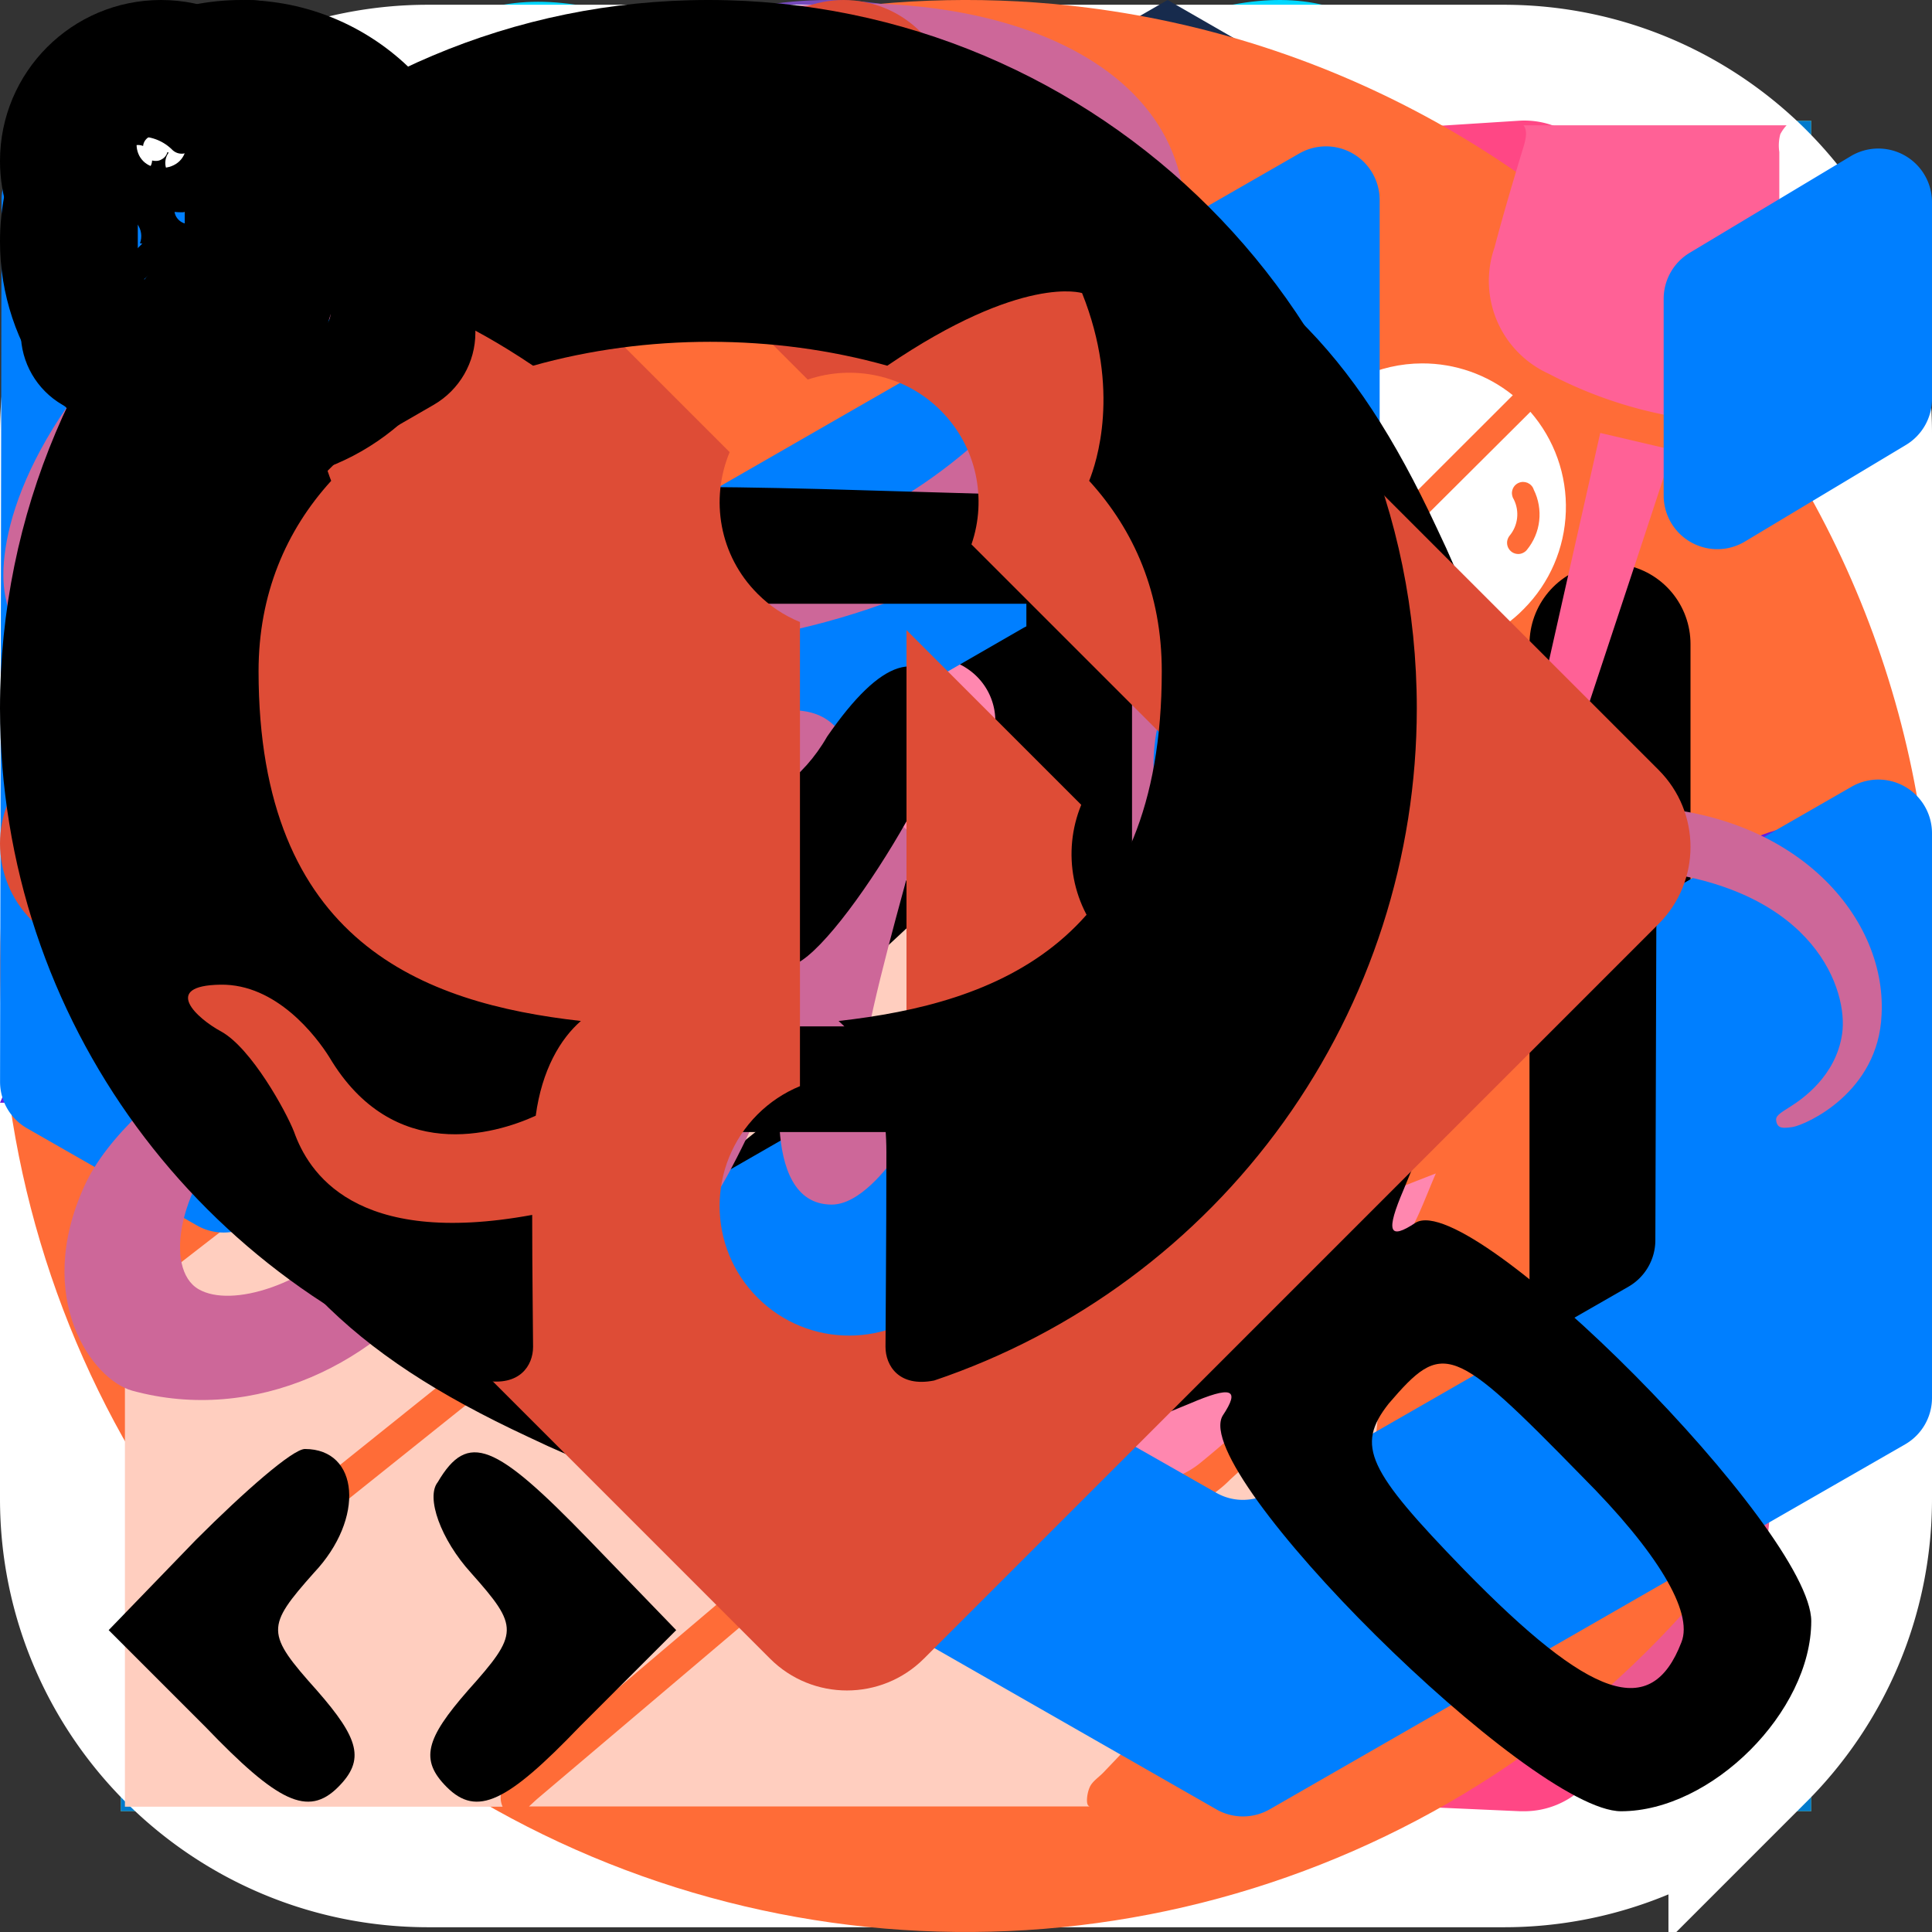 <svg width="120" height="120" viewBox="0 0 120 120" fill="none" xmlns="http://www.w3.org/2000/svg">



    <rect x="0" y="0" width="120" height="120" fill="#333333" stroke="none"/>



    <!-- stack -->

    <g id="html">
        <path d="M22.132 102.004L13.706 7.5H106.294L97.856 101.989L59.944 112.5L22.132 102.004Z" fill="#E44F26"/>
        <path d="M60 104.468L90.638 95.974L97.845 15.229H60V104.468Z" fill="#F1662A"/>
        <path d="M60 50.276H44.663L43.605 38.407H60V26.816H30.938L31.215 29.929L34.061 61.867H60V50.276ZM60 80.377L59.947 80.392L47.04 76.909L46.215 67.665H34.579L36.203 85.86L59.947 92.453L60 92.438V80.377Z" fill="#EBEBEB"/>
        <path d="M59.959 50.276V61.867H74.231L72.889 76.901L59.959 80.389V92.449L83.723 85.86L83.895 83.903L86.618 53.389L86.903 50.276H59.959ZM59.959 26.816V38.407H87.957L88.189 35.805L88.718 29.929L88.995 26.816H59.959Z" fill="white"/>
    </g>
    <g id="css">
        <path d="M22.133 101.154L13.71 7.438H106.29L97.856 101.139L59.944 111.562L22.133 101.154Z" fill="#1572B6"/>
        <path d="M60 103.597L90.638 95.174L97.845 15.102H60V103.597Z" fill="#33A9DC"/>
        <path d="M60 49.054H75.338L76.395 37.284H60V25.79H89.062L88.785 28.872L85.939 60.549H60V49.054Z" fill="white"/>
        <path d="M60.071 78.904L60.019 78.919L47.111 75.461L46.286 66.294H34.65L36.274 84.341L60.015 90.879L60.071 90.864V78.904Z" fill="#EBEBEB"/>
        <path d="M74.351 60.062L72.956 75.453L60.03 78.912V90.871L83.79 84.341L83.966 82.4L85.98 60.062H74.351Z" fill="white"/>
        <path d="M60.041 25.79V37.284H32.044L31.811 34.7L31.282 28.872L31.005 25.79H60.041ZM60 49.054V60.549H47.254L47.021 57.964L46.496 52.137L46.219 49.054H60Z" fill="#EBEBEB"/>
    </g>
    <g id="js">
        <path d="M7.5 7.5H112.5V112.5H7.5V7.5Z" fill="#F5DE19"/>
        <path d="M78.034 89.531C78.928 91.349 80.318 92.876 82.043 93.938C83.768 94.999 85.758 95.552 87.784 95.531C91.871 95.531 94.485 93.487 94.485 90.656C94.485 87.281 91.8 86.074 87.3 84.105L84.832 83.047C77.707 80.014 72.983 76.215 72.983 68.183C72.983 60.784 78.608 55.148 87.431 55.148C90.288 54.941 93.142 55.581 95.637 56.986C98.132 58.391 100.159 60.499 101.464 63.049L93.75 67.98C93.248 66.716 92.373 65.635 91.242 64.879C90.111 64.124 88.776 63.73 87.416 63.75C86.823 63.691 86.224 63.755 85.657 63.94C85.09 64.125 84.567 64.427 84.123 64.824C83.679 65.222 83.323 65.709 83.077 66.252C82.831 66.795 82.701 67.384 82.695 67.98C82.695 70.939 84.529 72.139 88.763 73.98L91.23 75.037C99.615 78.634 104.355 82.297 104.355 90.536C104.355 99.42 97.376 104.287 88.005 104.287C84.354 104.52 80.713 103.691 77.522 101.901C74.332 100.11 71.727 97.434 70.024 94.196L78.034 89.531ZM43.178 90.386C44.726 93.135 46.136 95.46 49.526 95.46C52.766 95.46 54.814 94.192 54.814 89.261V55.71H64.68V89.392C64.68 99.608 58.68 104.257 49.946 104.257C46.859 104.426 43.793 103.657 41.151 102.051C38.51 100.444 36.416 98.076 35.145 95.257L43.178 90.386Z" fill="black"/>
    </g>
    <g id="ts">
        <svg xmlns="http://www.w3.org/2000/svg" viewBox="0 0 32 32"><title>file_type_typescript_official</title><polygon points="2 16 2 30 16 30 30 30 30 16 30 2 16 2 2 2 2 16" style="fill:#007acc"/><path d="M24.564,14.884a3.485,3.485,0,0,1,1.751,1.009,4.611,4.611,0,0,1,.671.9c.009.036-1.209.853-1.947,1.311-.027.018-.133-.1-.253-.276a1.587,1.587,0,0,0-1.316-.791c-.849-.058-1.4.387-1.391,1.129a1.027,1.027,0,0,0,.12.524c.187.387.533.618,1.622,1.089,2,.862,2.862,1.431,3.4,2.24a4.063,4.063,0,0,1,.324,3.413,3.753,3.753,0,0,1-3.1,2.218,8.584,8.584,0,0,1-2.133-.022,5.145,5.145,0,0,1-2.849-1.484,4.947,4.947,0,0,1-.729-1.08,2.092,2.092,0,0,1,.258-.164c.124-.071.6-.342,1.04-.6l.8-.467L21,24.08A3.759,3.759,0,0,0,22.067,25.1a2.6,2.6,0,0,0,2.724-.138,1.217,1.217,0,0,0,.156-1.551c-.218-.311-.662-.573-1.924-1.12a6.93,6.93,0,0,1-2.636-1.622,3.692,3.692,0,0,1-.769-1.4,5.606,5.606,0,0,1-.049-1.787,3.413,3.413,0,0,1,2.871-2.658A7.092,7.092,0,0,1,24.564,14.884Zm-6.573,1.169L18,17.2H14.356V27.556H11.778V17.2H8.133V16.076a11.018,11.018,0,0,1,.031-1.156c.013-.018,2.231-.027,4.92-.022l4.893.013Z" style="fill:#fff"/></svg>
    </g>
    <g id="react">
        <g clip-path="url(#clip0_2_5687)">
            <path d="M92.906 32.703C91.703 32.289 90.49 31.905 89.269 31.552C89.474 30.711 89.663 29.879 89.83 29.062C92.584 15.648 90.784 4.842 84.636 1.284C78.742 -2.127 69.102 1.429 59.366 9.933C58.406 10.773 57.468 11.637 56.552 12.524C55.939 11.934 55.315 11.356 54.68 10.789C44.477 1.696 34.249 -2.136 28.108 1.432C22.219 4.854 20.475 15.013 22.954 27.725C23.2 28.984 23.479 30.237 23.789 31.482C22.341 31.895 20.944 32.334 19.607 32.802C7.644 36.988 0.005 43.548 0.005 50.353C0.005 57.381 8.206 64.43 20.666 68.704C21.676 69.049 22.695 69.369 23.721 69.663C23.387 71.004 23.092 72.354 22.834 73.711C20.471 86.204 22.316 96.122 28.189 99.522C34.255 103.033 44.437 99.425 54.35 90.727C55.154 90.02 55.941 89.293 56.708 88.546C57.7 89.507 58.719 90.439 59.763 91.343C69.366 99.636 78.85 102.985 84.718 99.576C90.778 96.055 92.748 85.4 90.191 72.436C89.989 71.42 89.763 70.409 89.513 69.405C90.228 69.192 90.93 68.973 91.614 68.746C104.567 64.438 112.995 57.475 112.995 50.353C112.995 43.523 105.109 36.919 92.906 32.703ZM90.096 64.147C89.478 64.353 88.844 64.55 88.198 64.743C86.768 60.2 84.838 55.368 82.477 50.376C84.73 45.504 86.586 40.734 87.976 36.22C89.132 36.556 90.253 36.91 91.335 37.283C101.791 40.896 108.168 46.237 108.168 50.353C108.168 54.737 101.28 60.428 90.096 64.147ZM85.456 73.376C86.586 79.109 86.748 84.292 85.999 88.344C85.326 91.984 83.973 94.412 82.299 95.384C78.738 97.453 71.123 94.764 62.911 87.671C61.94 86.831 60.993 85.963 60.07 85.07C63.254 81.576 66.436 77.513 69.541 73.001C75.004 72.514 80.164 71.719 84.844 70.633C85.069 71.543 85.273 72.457 85.456 73.376ZM38.526 95.026C35.047 96.259 32.276 96.295 30.601 95.325C27.037 93.262 25.555 85.298 27.576 74.615C27.816 73.353 28.091 72.097 28.401 70.85C33.029 71.878 38.152 72.617 43.627 73.062C46.754 77.478 50.028 81.536 53.327 85.089C52.626 85.77 51.908 86.434 51.174 87.079C46.79 90.925 42.397 93.654 38.526 95.026ZM22.228 64.12C16.718 62.23 12.168 59.774 9.049 57.093C6.246 54.685 4.832 52.293 4.832 50.353C4.832 46.223 10.966 40.956 21.196 37.377C22.438 36.943 23.737 36.533 25.085 36.148C26.5 40.764 28.354 45.59 30.592 50.471C28.325 55.423 26.444 60.327 25.016 64.997C24.08 64.728 23.15 64.436 22.228 64.12ZM27.691 26.795C25.567 15.903 26.978 7.687 30.527 5.625C34.307 3.429 42.665 6.56 51.475 14.412C52.05 14.925 52.615 15.448 53.171 15.982C49.888 19.52 46.644 23.548 43.545 27.937C38.231 28.431 33.144 29.225 28.468 30.289C28.18 29.131 27.921 27.966 27.691 26.795V26.795ZM76.43 38.874C75.325 36.959 74.18 35.068 72.994 33.202C76.599 33.66 80.053 34.267 83.297 35.01C82.323 38.142 81.109 41.417 79.681 44.775C78.636 42.787 77.553 40.819 76.43 38.874ZM56.554 19.444C58.781 21.865 61.01 24.568 63.203 27.5C58.755 27.289 54.298 27.289 49.849 27.498C52.044 24.592 54.293 21.893 56.554 19.444ZM36.551 38.907C35.442 40.837 34.379 42.792 33.361 44.771C31.956 41.425 30.753 38.136 29.771 34.958C32.995 34.235 36.433 33.643 40.015 33.194C38.816 35.07 37.661 36.975 36.551 38.907V38.907ZM40.118 67.857C36.417 67.442 32.927 66.881 29.704 66.177C30.702 62.943 31.931 59.583 33.367 56.165C34.389 58.146 35.457 60.103 36.57 62.033C37.715 64.018 38.9 65.961 40.118 67.857ZM56.688 81.603C54.4 79.126 52.118 76.385 49.889 73.437C52.053 73.522 54.258 73.566 56.5 73.566C58.803 73.566 61.08 73.514 63.32 73.414C61.12 76.415 58.899 79.159 56.688 81.603ZM79.726 55.991C81.237 59.446 82.509 62.788 83.52 65.967C80.244 66.717 76.707 67.321 72.98 67.77C74.174 65.87 75.331 63.946 76.449 62C77.586 60.021 78.678 58.018 79.726 55.991ZM72.268 59.579C70.556 62.563 68.749 65.491 66.847 68.357C63.404 68.602 59.952 68.723 56.5 68.722C52.984 68.722 49.563 68.612 46.27 68.397C44.319 65.538 42.477 62.605 40.747 59.606H40.748C39.026 56.623 37.418 53.575 35.926 50.468C37.414 47.362 39.017 44.312 40.733 41.327L40.733 41.327C42.448 38.341 44.275 35.421 46.211 32.573C49.571 32.318 53.017 32.185 56.499 32.185H56.5C59.998 32.185 63.448 32.319 66.808 32.577C68.724 35.419 70.54 38.33 72.252 41.301C73.974 44.28 75.598 47.315 77.123 50.4C75.614 53.517 73.994 56.578 72.268 59.579ZM82.225 5.481C86.009 7.671 87.48 16.502 85.103 28.084C84.951 28.823 84.781 29.576 84.595 30.339C79.907 29.253 74.817 28.445 69.487 27.943C66.383 23.506 63.166 19.472 59.936 15.979C60.782 15.16 61.649 14.363 62.535 13.587C70.877 6.301 78.673 3.425 82.225 5.481ZM56.5 40.226C62.072 40.226 66.59 44.76 66.59 50.353C66.59 55.946 62.072 60.48 56.5 60.48C50.928 60.48 46.41 55.946 46.41 50.353C46.41 44.76 50.928 40.226 56.5 40.226Z" fill="#00D8FF"/>
        </g>
        <defs>
            <clipPath id="clip0_2_5687">
                <rect width="113" height="101" fill="white"/>
            </clipPath>
        </defs>
    </g>
    <g id="redux">
        <path d="M72.697 69.563C76.569 69.162 79.506 65.824 79.373 61.818C79.239 57.813 75.901 54.609 71.896 54.609H71.629C67.49 54.742 64.286 58.214 64.419 62.352C64.553 64.355 65.354 66.091 66.555 67.293C62.016 76.239 55.073 82.781 44.659 88.255C37.583 91.993 30.24 93.329 22.897 92.394C16.889 91.593 12.216 88.923 9.278 84.516C5.006 77.974 4.606 70.897 8.211 63.821C10.748 58.748 14.752 55.009 17.289 53.14C16.755 51.404 15.954 48.467 15.554 46.331C-3.806 60.35 -1.803 79.309 4.072 88.255C8.477 94.931 17.423 99.07 27.303 99.07C29.973 99.07 32.643 98.803 35.313 98.136C52.403 94.797 65.354 84.65 72.697 69.563ZM96.195 53.007C86.048 41.123 71.095 34.581 54.005 34.581H51.869C50.668 32.178 48.131 30.575 45.327 30.575H45.06C40.921 30.709 37.717 34.18 37.85 38.32C37.984 42.325 41.322 45.529 45.327 45.529H45.594C48.531 45.396 51.068 43.527 52.136 40.99H54.539C64.686 40.99 74.299 43.927 82.978 49.668C89.653 54.075 94.46 59.816 97.13 66.759C99.4 72.366 99.266 77.841 96.863 82.514C93.125 89.59 86.85 93.462 78.572 93.462C73.231 93.462 68.158 91.86 65.487 90.658C64.019 91.993 61.348 94.129 59.479 95.465C65.221 98.135 71.095 99.604 76.703 99.604C89.52 99.604 98.999 92.528 102.604 85.451C106.476 77.707 106.209 64.355 96.195 53.007ZM28.371 71.832C28.505 75.838 31.842 79.042 35.847 79.042H36.115C40.254 78.909 43.458 75.437 43.324 71.298C43.191 67.292 39.853 64.088 35.847 64.088H35.581C35.313 64.088 34.913 64.088 34.646 64.221C29.172 55.142 26.902 45.262 27.704 34.581C28.237 26.57 30.908 19.627 35.581 13.885C39.453 8.945 46.929 6.542 52.003 6.409C66.155 6.141 72.163 23.766 72.564 30.842C74.299 31.243 77.237 32.178 79.239 32.845C77.637 11.216 64.286 0 51.469 0C39.452 0 28.371 8.679 23.965 21.496C17.823 38.587 21.829 55.009 29.305 67.96C28.638 68.895 28.237 70.364 28.371 71.832V71.832Z" fill="#764ABC"/>
    </g>
    <g id="reduxSaga">
        <svg height="120" preserveAspectRatio="xMidYMid" viewBox="0 0 295 220" width="120" xmlns="http://www.w3.org/2000/svg"><path d="m130.005 96.227c0 5.271-3.921 9.623-9.005 10.307-6.026 14.049-18.302 27.755-35.119 37.465-14.115 8.149-29.073 12.126-42.49 12.126-17.064 0-31.636-6.429-38.826-18.882-11.677-20.225-.299-48.444 26.668-67.513.001 4.356.342 8.35 1.105 11.894-2.176 1.835-4.154 3.406-6.083 5.429-4.966 5.206-8.936 10.599-11.652 16.359-5.066 10.742-5.409 20.896-.965 28.593 5.006 8.671 15.851 13.645 29.754 13.645 12.046 0 25.276-3.808 37.252-10.722 6.974-4.026 13.174-8.861 18.43-14.372 4.966-5.206 8.861-10.766 11.577-16.525.237-.502.46-1.002.675-1.5-1.334-1.749-2.128-3.932-2.128-6.302 0-5.746 4.658-10.403 10.403-10.403s10.403 4.657 10.403 10.403zm-46.427-96.228c23.227 0 42.478 24.544 45.951 56.621-3.623-2.177-7.416-3.992-11.388-5.425-.473-2.479-1.06-4.914-1.76-7.298-2.026-6.903-4.893-13.057-8.523-18.289-6.769-9.758-15.392-15.132-24.28-15.132-8.888 0-17.511 5.374-24.28 15.132-3.63 5.232-6.497 11.385-8.523 18.289-2.144 7.307-3.231 15.095-3.231 23.147s1.087 15.84 3.231 23.147c2.026 6.903 4.893 13.057 8.523 18.289.376.542.758 1.07 1.145 1.584.62-.115 1.258-.178 1.911-.178 5.746 0 10.403 4.658 10.403 10.403 0 5.746-4.657 10.403-10.403 10.403-5.745 0-10.403-4.658-10.403-10.403 0-1.176.198-2.306.558-3.36-9.478-12.274-15.442-30.073-15.442-49.885 0-37.027 20.823-67.044 46.51-67.044zm40.087 145.647c12.757 0 22.94-4.188 28.399-11.578 3.174 1.677 6.702 2.698 10.426 3.215-7.231 12.315-21.86 18.838-38.825 18.838-10.491 0-21.922-2.43-33.157-7.386 4.372-2.414 8.245-4.747 11.114-6.917 7.426 2.503 14.94 3.827 22.043 3.827zm17.212-58.763c-5.256-5.511-11.457-10.346-18.43-14.372-11.976-6.915-25.205-10.723-37.249-10.723h-.002c-2.632 0-5.155.179-7.549.526-.061.009-.12.02-.18.029-1.088 4.583-5.204 7.994-10.12 7.994-5.746 0-10.403-4.658-10.403-10.403 0-5.746 4.657-10.403 10.403-10.403 2.698 0 5.155 1.027 7.004 2.711.014-.003.028-.006.042-.009 3.447-.613 7.064-.921 10.801-.922 13.418-.001 28.373 3.975 42.49 12.126 23.226 13.41 37.805 34.441 39.198 53.471-4.218-.475-7.788-1.874-11.069-3.685-.66-3.177-1.78-6.468-3.359-9.817-2.716-5.76-6.611-11.32-11.577-16.525z" fill="#999"/><path d="m247.009 71.082c4.609 6.94-4.776 12.369-8.978 5.39-2.562-4.373-6.492-8.463-11.643-12.037-5.232-3.63-11.386-6.497-18.289-8.523-7.307-2.144-15.095-3.231-23.147-3.231-8.052 0-15.84 1.087-23.147 3.231-1.257.369-2.487.769-3.694 1.194-.149 5.615-4.745 10.122-10.396 10.122-5.745 0-10.403-4.657-10.403-10.403s4.658-10.403 10.403-10.403c1.912 0 3.702.518 5.241 1.418 9.51-3.59 20.408-5.634 31.996-5.634 28.03 0 52.042 11.933 62.057 28.876zm8.746 25.145c0 5.217-3.84 9.535-8.846 10.287-10.073 16.855-34.018 28.712-61.957 28.712-21.818 0-41.202-7.23-53.444-18.424-5.922-5.953 1.206-12.87 6.73-8.038 1.582 1.475 3.344 2.89 5.279 4.232 5.232 3.63 11.385 6.497 18.289 8.523 7.307 2.144 15.095 3.231 23.147 3.231 8.052 0 15.84-1.087 23.147-3.231 6.903-2.026 13.057-4.893 18.289-8.523 4.54-3.149 8.127-6.7 10.669-10.492-1.322-1.745-2.108-3.919-2.108-6.277 0-5.746 4.658-10.403 10.404-10.403 5.745 0 10.403 4.657 10.403 10.403z" fill="#89d96d"/></svg>
    </g>
    <g id="rr">
        <svg width="120" height="120" viewBox="0 0 94 61" fill="none" xmlns="http://www.w3.org/2000/svg">
            <path d="M72.731 20.936C70.055 20.094 68.672 20.378 65.865 20.071C61.525 19.598 59.795 17.901 59.062 13.536C58.651 11.098 59.136 7.53 58.088 5.321C56.084 1.109 51.394 -0.78 46.683 0.298C42.705 1.21 39.395 5.185 39.212 9.266C39.002 13.925 41.657 17.901 46.216 19.273C48.381 19.926 50.682 20.255 52.944 20.421C57.093 20.724 57.411 23.03 58.533 24.928C59.241 26.124 59.926 27.303 59.926 30.871C59.926 34.439 59.236 35.618 58.533 36.815C57.411 38.709 56.027 39.949 51.879 40.256C49.617 40.422 47.312 40.751 45.15 41.404C40.592 42.781 37.937 46.752 38.146 51.411C38.33 55.492 41.639 59.468 45.617 60.38C50.329 61.462 55.019 59.569 57.023 55.356C58.075 53.147 58.651 50.644 59.062 48.207C59.8 43.841 61.529 42.145 65.865 41.672C68.672 41.365 71.578 41.672 74.209 40.177C76.99 38.146 79.473 35.097 79.473 30.871C79.473 26.646 76.797 22.216 72.731 20.936Z" fill="#F44250"/>
            <path d="M28.2 40.774C22.729 40.774 18.266 36.303 18.266 30.821C18.266 25.34 22.729 20.869 28.2 20.869C33.671 20.869 38.134 25.34 38.134 30.821C38.134 36.298 33.666 40.774 28.2 40.774Z" fill="#121212"/>
            <path d="M9.899 61C4.437 60.987 -0.013 56.498 2.89511e-05 51.012C0.013 45.535 4.494 41.077 9.969 41.095C15.436 41.108 19.886 45.597 19.868 51.083C19.855 56.555 15.374 61.013 9.899 61Z" fill="#121212"/>
            <path d="M83.714 61C78.234 61.03 73.736 56.59 73.705 51.122C73.675 45.632 78.107 41.126 83.565 41.095C89.044 41.064 93.542 45.505 93.573 50.973C93.604 56.458 89.172 60.969 83.714 61Z" fill="#121212"/>
        </svg>
    </g>
    <g id="rhf">
        <svg xmlns="http://www.w3.org/2000/svg" width="120" height="120" viewBox="0 0 203 202" fill-rule="evenodd">
            <path d="M157.995 8.5c10.08 0 19.206 4.087 25.812 10.692S194.5 34.924 194.5 45.003h0v111.994c0 10.08-4.086 19.206-10.692 25.812a36.39 36.39 0 0 1-25.813 10.691h0-112.99c-10.08 0-19.206-4.087-25.812-10.692S8.5 167.076 8.5 156.997h0V45.003c0-10.08 4.086-19.206 10.692-25.812A36.39 36.39 0 0 1 45.005 8.5h0z" stroke="#fff" stroke-width="17" fill="#ec5990"/><path d="M133.385 51.604h-20.868c-1.53-4.766-5.981-8.001-11.009-8.001s-9.479 3.235-11.009 8.001H69.616c-8.222 0-14.887 6.632-14.887 14.813v77.177c0 8.181 6.665 14.813 14.887 14.813h63.769c8.222 0 14.887-6.632 14.887-14.813V66.417c0-8.181-6.665-14.813-14.887-14.813h0zM91.54 54.297a1.35 1.35 0 0 0 1.353-1.064c.886-4.046 4.486-6.932 8.648-6.932s7.762 2.885 8.648 6.932a1.35 1.35 0 0 0 1.353 1.064h7.281v8.821c0 2.231-1.818 4.04-4.06 4.04H88.305c-2.242 0-4.06-1.809-4.06-4.04v-8.821h7.294zm54.025 89.297c0 6.694-5.453 12.12-12.18 12.12H69.616c-6.727 0-12.18-5.426-12.18-12.12V66.417c0-6.694 5.453-12.12 12.18-12.12h11.923v8.821c0 3.719 3.03 6.733 6.767 6.733h26.39c3.737 0 6.767-3.015 6.767-6.733v-8.821h11.923c6.727 0 12.18 5.426 12.18 12.12v77.177zm-14.833-47.981h-23.819a1.35 1.35 0 0 0-1.353 1.347 1.35 1.35 0 0 0 1.353 1.347h23.819a1.35 1.35 0 0 0 1.353-1.347 1.35 1.35 0 0 0-1.353-1.347h0zm-35.186 0H71.727a1.35 1.35 0 0 0-1.353 1.347 1.35 1.35 0 0 0 1.353 1.347h23.819a1.35 1.35 0 0 0 1.353-1.347 1.35 1.35 0 0 0-1.353-1.347h0zm35.254 32.589h-23.886a1.35 1.35 0 0 0-1.353 1.347 1.35 1.35 0 0 0 1.353 1.347H130.8a1.35 1.35 0 0 0 1.353-1.347 1.35 1.35 0 0 0-1.353-1.347h0zm-35.187 0H71.727a1.35 1.35 0 0 0-1.353 1.347 1.35 1.35 0 0 0 1.353 1.347h23.886a1.35 1.35 0 0 0 1.353-1.347 1.35 1.35 0 0 0-1.353-1.347h0z" fill="#fff"/>
        </svg>
    </g>
    <g id="formik">
        <svg xmlns="http://www.w3.org/2000/svg" width="120" height="120" fill="none" viewBox="0 0 60 85">
            <path fill="#172B4D" d="M38.869 0L48.563 5.575L10.387 27.528L0.693 21.954L38.869 0Z"></path>
            <path fill="#172B4D" d="M48.954 6.745L11.018 28.551L11.017 39.583L48.953 17.778L48.954 6.745Z"></path>
            <path fill="#172B4D" d="M33.699 28.276L11.098 41.267L11.096 52.3L33.697 39.308L33.699 28.276Z"></path>
            <path fill="#172B4D" d="M25.035 45.717L11.044 53.759L11.043 64.792L25.033 56.75L25.035 45.717Z"></path>
            <path fill="#172B4D" d="M0.004 23.017L9.755 28.622L9.751 39.657L0 34.053L0.004 23.017Z"></path>
            <path fill="#172B4D" d="M0.097 35.657L9.729 41.194L9.725 52.229L0.093 46.693L0.097 35.657Z"></path>
            <path fill="#172B4D" d="M0.092 48.221L9.728 53.76L9.724 65.523L0.088 59.984L0.092 48.221Z"></path>
            <path fill="#172B4D" d="M21.564 84L11.87 78.425L49.613 56.721L59.307 62.295L21.564 84Z"></path>
            <path fill="#172B4D" d="M11.102 77.471L48.981 55.699L48.982 44.666L11.103 66.439L11.102 77.471Z"></path>
            <path fill="#172B4D" d="M26.3 55.974L48.901 42.982L48.902 31.95L26.301 44.941L26.3 55.974Z"></path>
            <path fill="#172B4D" d="M34.964 38.532L48.955 30.49L48.956 19.457L34.965 27.499L34.964 38.532Z"></path>
            <path fill="#172B4D" d="M59.996 61.306L50.245 55.701L50.249 44.666L60 50.271L59.996 61.306Z"></path>
            <path fill="#172B4D" d="M59.904 48.595L50.271 43.058L50.275 32.023L59.908 37.559L59.904 48.595Z"></path>
            <path fill="#172B4D" d="M59.908 36.031L50.272 30.492L50.276 18.941L59.912 24.479L59.908 36.031Z"></path>
        </svg>
    </g>
    <g id="storybook">
        <svg xmlns="http://www.w3.org/2000/svg" viewBox="0 0 32 32"><title>file_type_storybook</title><path d="M20.735,5.442l.133-3.173,2.72-.168.122,3.23a.216.216,0,0,1-.047.143.21.21,0,0,1-.3.029l-1.05-.82-1.243.934a.212.212,0,0,1-.3-.04A.206.206,0,0,1,20.735,5.442Z" style="fill:#fff"/><path d="M20.868,2.268l-.133,3.174a.206.206,0,0,0,.043.135.212.212,0,0,0,.3.04l1.243-.934,1.05.82a.21.21,0,0,0,.3-.029.216.216,0,0,0,.047-.143L23.588,2.1,25.154,2A1.415,1.415,0,0,1,26.66,3.321q0,.043,0,.087V28.592A1.414,1.414,0,0,1,25.245,30l-.066,0L6.231,29.156A1.414,1.414,0,0,1,4.876,27.8L4,4.69A1.412,1.412,0,0,1,5.33,3.232l15.537-.963Z" style="fill:#ff4785"/><path d="M17.253,12.554c0,.547,3.72.285,4.22-.1,0-3.73-2.018-5.69-5.714-5.69S9.993,8.754,9.993,11.74c0,5.2,7.077,5.3,7.077,8.136a1.127,1.127,0,0,1-1.258,1.27c-1.127,0-1.573-.572-1.52-2.512,0-.421-4.3-.553-4.43,0-.334,4.7,2.621,6.06,6,6.06,3.276,0,5.845-1.733,5.845-4.868,0-5.573-7.182-5.423-7.182-8.185a1.18,1.18,0,0,1,1.337-1.269C16.388,10.372,17.332,10.464,17.253,12.554Z" style="fill:#fff"/></svg>
    </g>
    <g id="postman">
        <svg width="120" height="120" viewBox="0 0 32 32" fill="none" xmlns="http://www.w3.org/2000/svg"><path d="M18.038 0.13C14.899 -0.273 11.711 0.264 8.878 1.673C6.044 3.081 3.691 5.299 2.118 8.045C0.544 10.79 -0.179 13.941 0.038 17.098C0.255 20.255 1.403 23.277 3.338 25.781C5.273 28.286 7.906 30.16 10.906 31.168C13.906 32.175 17.138 32.27 20.192 31.441C23.246 30.612 25.985 28.896 28.064 26.51C30.143 24.124 31.467 21.175 31.87 18.036C32.41 13.827 31.256 9.577 28.662 6.219C26.068 2.861 22.247 0.671 18.038 0.13Z" fill="#FF6C37"></path><path d="M11.567 17.011C11.574 17.024 11.584 17.034 11.597 17.04C11.61 17.046 11.624 17.047 11.638 17.043L14.198 16.491L13.121 15.4L11.587 16.934C11.575 16.942 11.566 16.955 11.562 16.969C11.559 16.983 11.561 16.998 11.567 17.011Z" fill="white"></path><path d="M23.555 6.019C23.198 6.02 22.846 6.1 22.524 6.255C22.203 6.409 21.92 6.634 21.697 6.912C21.473 7.19 21.315 7.515 21.234 7.862C21.153 8.21 21.151 8.571 21.228 8.919C21.305 9.268 21.459 9.594 21.679 9.875C21.898 10.156 22.179 10.384 22.498 10.543C22.818 10.701 23.169 10.786 23.526 10.79C23.883 10.795 24.236 10.72 24.56 10.57L22.937 8.947C22.919 8.929 22.904 8.907 22.894 8.882C22.884 8.858 22.878 8.832 22.878 8.806C22.878 8.779 22.884 8.753 22.894 8.729C22.904 8.705 22.919 8.683 22.937 8.664L25.057 6.546C24.631 6.203 24.101 6.018 23.555 6.019Z" fill="white"></path><path d="M25.348 6.821L23.361 8.8L24.919 10.358C25.034 10.278 25.141 10.187 25.239 10.086C25.667 9.656 25.915 9.081 25.935 8.475C25.956 7.869 25.746 7.278 25.348 6.821Z" fill="white"></path><path d="M21.372 10.474H21.337C21.296 10.473 21.254 10.477 21.214 10.485H21.199C21.155 10.495 21.111 10.507 21.068 10.523L21.035 10.539C21.002 10.553 20.971 10.569 20.942 10.587L20.907 10.61C20.868 10.636 20.831 10.666 20.798 10.699L14.905 16.594L15.635 17.323L21.875 11.847C21.91 11.816 21.942 11.781 21.971 11.744L21.998 11.709C22.019 11.678 22.038 11.645 22.055 11.611C22.065 11.592 22.073 11.573 22.081 11.554C22.092 11.528 22.101 11.502 22.108 11.475C22.108 11.456 22.119 11.437 22.124 11.418C22.132 11.378 22.137 11.338 22.14 11.298V11.245C22.14 11.216 22.14 11.187 22.14 11.159C22.14 11.13 22.14 11.12 22.132 11.101C22.103 10.95 22.029 10.811 21.92 10.702C21.812 10.593 21.674 10.518 21.523 10.488H21.492C21.453 10.48 21.413 10.476 21.372 10.474Z" fill="white"></path><path d="M13.396 15.117L14.606 16.32L20.515 10.411C20.707 10.223 20.957 10.106 21.225 10.08C20.18 9.28 19.041 9.49 13.396 15.117Z" fill="white"></path><path d="M22.207 12.077L22.136 12.147L15.896 17.622L16.956 18.682C19.587 16.194 21.921 13.824 22.207 12.077Z" fill="white"></path><path d="M6.643 24.904C6.646 24.915 6.653 24.925 6.662 24.933C6.671 24.94 6.682 24.945 6.694 24.945L9.414 25.133L7.889 23.608L6.656 24.84C6.648 24.848 6.642 24.859 6.64 24.87C6.638 24.881 6.639 24.893 6.643 24.904Z" fill="white"></path><path d="M8.174 23.325L9.782 24.933C9.801 24.953 9.826 24.966 9.854 24.97C9.882 24.974 9.91 24.968 9.934 24.953C9.959 24.941 9.979 24.921 9.99 24.895C10.001 24.87 10.004 24.841 9.996 24.814L9.726 23.659C9.708 23.584 9.716 23.506 9.748 23.436C9.781 23.366 9.835 23.309 9.903 23.273C12.723 21.861 14.996 20.406 16.665 18.953L15.545 17.834L13.145 18.35L8.174 23.325Z" fill="white"></path><path d="M15.201 17.494L14.6 16.893L13.768 17.723C13.762 17.73 13.758 17.739 13.758 17.749C13.758 17.758 13.762 17.767 13.768 17.774C13.771 17.783 13.778 17.79 13.787 17.794C13.795 17.797 13.805 17.798 13.814 17.795L15.201 17.494Z" fill="white"></path><path d="M25.404 8.111C25.396 8.085 25.383 8.062 25.365 8.043C25.347 8.023 25.325 8.008 25.301 7.997C25.276 7.987 25.25 7.982 25.224 7.982C25.197 7.983 25.171 7.989 25.147 8.001C25.123 8.012 25.102 8.029 25.085 8.049C25.068 8.07 25.056 8.093 25.049 8.119C25.042 8.144 25.04 8.171 25.045 8.197C25.049 8.223 25.058 8.248 25.073 8.271C25.121 8.367 25.14 8.475 25.128 8.581C25.116 8.688 25.073 8.789 25.004 8.872C24.982 8.899 24.968 8.932 24.963 8.967C24.959 9.002 24.964 9.037 24.979 9.069C24.994 9.101 25.018 9.128 25.047 9.147C25.077 9.166 25.112 9.176 25.147 9.176C25.174 9.176 25.201 9.17 25.225 9.158C25.25 9.146 25.272 9.13 25.289 9.109C25.402 8.971 25.474 8.804 25.494 8.627C25.514 8.45 25.483 8.27 25.404 8.111Z" fill="#FF6C37"></path></svg>
    </g>
    <g id="axios">
        <svg width="120" height="120" viewBox="0 0 188 28" fill="#671ddf" xmlns="http://www.w3.org/2000/svg">
            <path d="M93.295 3.652L86.356 9.305H90.888V27.68L93.295 25.741V3.652Z" fill="#671ddf"></path>
            <path d="M95.295 24.1L102.356 18.305H97.698V0.35L95.295 2.023V24.1Z" fill="#671ddf"></path>
            <path d="M182.695 6.953C183.495 7.369 184.071 7.721 184.423 8.009L186.919 3.257C185.671 2.489 184.167 1.801 182.407 1.193C180.679 0.585 178.807 0.281 176.791 0.281C174.871 0.281 173.095 0.601 171.463 1.241C169.863 1.881 168.583 2.825 167.623 4.073C166.695 5.321 166.231 6.873 166.231 8.729C166.231 10.809 166.887 12.409 168.199 13.529C169.543 14.617 171.591 15.513 174.343 16.217C176.551 16.793 178.327 17.321 179.671 17.801C181.047 18.249 181.735 19.001 181.735 20.057C181.735 21.625 180.263 22.409 177.319 22.409C175.847 22.409 174.455 22.233 173.143 21.881C171.831 21.529 170.679 21.097 169.687 20.585C168.727 20.073 168.039 19.609 167.623 19.193L165.031 24.233C166.695 25.289 168.599 26.121 170.743 26.729C172.887 27.337 175.047 27.641 177.223 27.641C179.111 27.641 180.871 27.385 182.503 26.873C184.135 26.329 185.447 25.465 186.439 24.281C187.463 23.065 187.975 21.465 187.975 19.481C187.975 17.849 187.591 16.537 186.823 15.545C186.087 14.521 185.015 13.705 183.607 13.097C182.231 12.489 180.599 11.945 178.711 11.465C176.567 10.953 174.935 10.489 173.815 10.073C172.727 9.657 172.183 8.953 172.183 7.961C172.183 6.265 173.687 5.417 176.695 5.417C177.815 5.417 178.903 5.577 179.959 5.897C181.015 6.185 181.927 6.537 182.695 6.953Z" fill="#671ddf"></path>
            <path fill-rule="evenodd" clip-rule="evenodd" d="M132.182 27.497C130.07 27.497 128.15 27.129 126.422 26.393C124.694 25.625 123.205 24.601 121.957 23.321C120.709 22.009 119.749 20.537 119.077 18.905C118.406 17.273 118.069 15.593 118.069 13.865C118.069 12.105 118.421 10.409 119.125 8.777C119.829 7.145 120.822 5.705 122.102 4.457C123.382 3.177 124.885 2.169 126.613 1.433C128.341 0.697 130.229 0.329 132.277 0.329C134.389 0.329 136.31 0.729 138.038 1.529C139.766 2.297 141.238 3.337 142.454 4.649C143.702 5.929 144.661 7.385 145.333 9.017C146.005 10.649 146.342 12.313 146.342 14.009C146.342 15.769 145.99 17.465 145.286 19.097C144.582 20.697 143.589 22.137 142.309 23.417C141.061 24.665 139.574 25.657 137.846 26.393C136.118 27.129 134.23 27.497 132.182 27.497ZM123.925 13.913C123.925 15.353 124.262 16.729 124.934 18.041C125.605 19.321 126.549 20.361 127.765 21.161C129.013 21.961 130.501 22.361 132.229 22.361C133.989 22.361 135.477 21.945 136.693 21.113C137.91 20.249 138.837 19.177 139.477 17.897C140.117 16.585 140.438 15.241 140.438 13.865C140.438 12.425 140.102 11.065 139.43 9.785C138.758 8.505 137.798 7.481 136.549 6.713C135.333 5.913 133.878 5.513 132.182 5.513C130.422 5.513 128.917 5.929 127.669 6.761C126.453 7.593 125.525 8.649 124.885 9.929C124.245 11.209 123.925 12.537 123.925 13.913Z" fill="#671ddf"></path>
            <path fill-rule="evenodd" clip-rule="evenodd" d="M0 27.305L11.712 0.473H16.464L28.128 27.305H21.984L19.296 21.017H8.88L6.192 27.305H0ZM14.112 7.529L10.176 15.977H17.904L14.112 7.529Z" fill="#671ddf"></path>
            <path d="M50.821 0.473L58.213 9.977L65.605 0.473H71.893L61.285 14.057L71.557 27.305H65.269L58.213 18.185L51.205 27.305H44.821L55.141 14.057L44.485 0.473H50.821Z" fill="#671ddf"></path>
        </svg>
    </g>
    <g id="rest">
        <svg class="icon icon-tabler icon-tabler-api" fill="none" height="120" stroke="currentColor" stroke-linecap="round" stroke-linejoin="round" stroke-width="2" viewBox="0 0 24 24" width="120" xmlns="http://www.w3.org/2000/svg"><path d="M0 0h24v24H0z" fill="none" stroke="none"/><path d="M4 13h5"/><path d="M12 16v-8h3a2 2 0 0 1 2 2v1a2 2 0 0 1 -2 2h-3"/><path d="M20 8v8"/><path d="M9 16v-5.5a2.5 2.5 0 0 0 -5 0v5.5"/></svg>
    </g>
    <g id="styledComponents">
        <svg xmlns="http://www.w3.org/2000/svg" viewBox="0 0 32 32"><title>file_type_styled</title><path d="M18.05,29.6c.042-.095.148-.161.225-.241,1.175-1.232,2.36-2.453,3.519-3.7A3.2,3.2,0,0,0,22.808,23a5.925,5.925,0,0,0-.143-.624c-.316.3-.61.573-.906.848-.46.428-.918.858-1.382,1.281a1.931,1.931,0,0,1-2.148.419,1.973,1.973,0,0,1-1.29-1.75,1.04,1.04,0,0,0-.043-.146c-.353.3-.691.576-1.026.86l-6.963,5.9c-.048.041-.1.092-.145.132h9.283l-.014-.009C17.981,29.876,18.007,29.692,18.05,29.6Z" style="fill:#ffcebf"/><path d="M8.337,29.6a1.239,1.239,0,0,1,.295-.276l9.636-8.175q.986-.837,1.963-1.683a.523.523,0,0,0,.182-.224,5.364,5.364,0,0,0,.065-2.069c-.1.07-.154.1-.2.149-.789.706-1.574,1.418-2.367,2.12a1.762,1.762,0,0,1-2.048.329,1.889,1.889,0,0,1-1.08-1.807c0-.085,0-.169,0-.324-.145.106-.251.177-.35.257Q8.648,22.529,2.865,27.154c-.174.139-.382.449-.61.148s.119-.425.294-.565q6.165-4.947,12.336-9.885c.67-.537.714-.762.278-1.615l-.26.244c-.713.663-1.434,1.317-2.136,1.991a2.121,2.121,0,0,1-3.585-1.337c-.133.1-.248.173-.357.258l-6.1,4.728a1.485,1.485,0,0,1-.356.258.446.446,0,0,1-.3-.015v8.561H8.325A.365.365,0,0,1,8.337,29.6Z" style="fill:#ffcebf"/><path d="M25.237,2.423c-.17.557-.335,1.115-.484,1.678a1.688,1.688,0,0,0,.9,2.09,7.122,7.122,0,0,0,3.818.8V2.518a.73.73,0,0,1,.016-.294.666.666,0,0,1,.105-.149H25.233C25.3,2.153,25.277,2.29,25.237,2.423Z" style="fill:#ff6196"/><path d="M16.482,12.032a2.422,2.422,0,0,1-.5,1.376A22.671,22.671,0,0,1,12.256,17.2a1.442,1.442,0,0,1-1.684.2,1.393,1.393,0,0,1-.843-1.368,1.624,1.624,0,0,1,.417-.947,35.848,35.848,0,0,1,5.019-3.993.71.71,0,0,1,.829-.034A1.041,1.041,0,0,1,16.482,12.032Z" style="fill:#ff87af"/><path d="M15.284,18.093a1.437,1.437,0,0,1,.448-1.2,38.336,38.336,0,0,1,4.87-3.813c.052-.033.1-.066.157-.1a.837.837,0,0,1,1.025.035.861.861,0,0,1,.242.979,4.39,4.39,0,0,1-1.168,1.908c-1.105,1.1-2.252,2.164-3.4,3.22a1.124,1.124,0,0,1-1.364.192A1.512,1.512,0,0,1,15.284,18.093Z" style="fill:#ff87af"/><path d="M22.5,18.754c-.28.3-.568.586-.837.893a1.89,1.89,0,0,0-.2.38c.148.044.321.16.441.119.611-.205,1.207-.451,1.878-.71-.146.336-.256.646-.411.93A12.189,12.189,0,0,1,21,23.238q-.532.513-1.105.981a1.484,1.484,0,0,1-2.415-.92,1.1,1.1,0,0,1,.238-.813,22.187,22.187,0,0,1,4.623-3.823.193.193,0,0,1,.065-.013Z" style="fill:#ff87af"/><path d="M24.794,14.771l1.711-7.6,1.2.281-.619,1.881c-.578,1.75-1.163,3.5-1.727,5.252C25.249,14.909,25.105,14.969,24.794,14.771Z" style="fill:#ff6196"/><path d="M22.862,19.241c.181-.691.361-1.33.513-1.976a4.468,4.468,0,0,1,.826-1.721c.243-.319.516-.192.795-.123.258.063.323.252.334.5a2.845,2.845,0,0,1-.588,1.907A4.8,4.8,0,0,1,22.862,19.241Z" style="fill:#ff6196"/><path d="M29.993,2.894a3.623,3.623,0,0,0-.017-.668.291.291,0,0,0-.116-.151A.381.381,0,0,0,29.708,2c-.032-.006-.077.027-.12.074a.666.666,0,0,0-.105.149.73.73,0,0,0-.016.294V6.989a7.122,7.122,0,0,1-3.818-.8,1.688,1.688,0,0,1-.9-2.09c.149-.563.314-1.121.484-1.678.04-.133.063-.27,0-.348a.2.2,0,0,0-.135-.064.3.3,0,0,0-.182.064.434.434,0,0,0-.171.19c-.2.6-.376,1.206-.529,1.818a2.148,2.148,0,0,0-.046.737,2.339,2.339,0,0,0,1.542,2c.189.079.3.157.247.406-.073.316-.144.632-.216.949q-.735,3.222-1.462,6.447a.483.483,0,0,1-.121.257,3.228,3.228,0,0,0-.791.92,4.8,4.8,0,0,0-.53,1.5.981.981,0,0,1-.558.785c-.417.211-.8.484-1.263.768A12.639,12.639,0,0,0,21,17.179a1.062,1.062,0,0,1,.284-.96,4.75,4.75,0,0,0,1.258-2.194,1.294,1.294,0,0,0-1.208-1.7,1.7,1.7,0,0,0-.929.264c-.957.646-1.888,1.332-2.812,2.026-.547.412-1.062.868-1.592,1.3a.418.418,0,0,1-.059-.081.842.842,0,0,0-.059-.214c-.443-.684-.136-1.181.345-1.692A2.793,2.793,0,0,0,17,11.977a1.568,1.568,0,0,0-.327-1.026,1.459,1.459,0,0,0-.438-.363,1.337,1.337,0,0,0-1.517.162l-.279.2c-.637.456-1.282.9-1.895,1.388-.895.712-1.769,1.454-2.626,2.214-.4.353-.692.835-1.107,1.163-2.164,1.709-4.351,3.387-6.53,5.076a1.022,1.022,0,0,0-.205.161.164.164,0,0,0-.016.029c-.046.107-.085.284-.031.349a.141.141,0,0,0,.047.033.446.446,0,0,0,.3.015,1.485,1.485,0,0,0,.356-.258l6.1-4.728c.109-.085.224-.162.357-.258a2.121,2.121,0,0,0,3.585,1.337c.7-.674,1.423-1.328,2.136-1.991l.26-.244c.436.853.392,1.078-.278,1.615Q8.716,21.793,2.549,26.737c-.175.14-.521.267-.294.565s.436-.009.61-.148Q8.651,22.533,14.429,17.9c.1-.08.205-.151.35-.257,0,.155,0,.239,0,.324a1.889,1.889,0,0,0,1.08,1.807,1.762,1.762,0,0,0,2.048-.329c.793-.7,1.578-1.414,2.367-2.12.05-.045.108-.079.2-.149a5.364,5.364,0,0,1-.065,2.069.523.523,0,0,1-.182.224q-.978.845-1.963,1.683L8.632,29.328a1.239,1.239,0,0,0-.295.276.365.365,0,0,0-.012.321v0a.376.376,0,0,0,.32.063.294.294,0,0,0,.116-.065c.05-.04.1-.091.145-.132l6.963-5.9c.335-.284.673-.564,1.026-.86a1.04,1.04,0,0,1,.043.146,1.973,1.973,0,0,0,1.29,1.75,1.931,1.931,0,0,0,2.148-.419c.464-.423.922-.853,1.382-1.281.3-.275.59-.551.906-.848a5.925,5.925,0,0,1,.143.624,3.2,3.2,0,0,1-1.014,2.649c-1.159,1.248-2.344,2.469-3.519,3.7-.077.08-.183.146-.225.241s-.069.281-.019.321l.014.009a.573.573,0,0,0,.338.051.136.136,0,0,0,.081-.051c.028-.029.055-.065.082-.092.952-.984,1.909-1.963,2.854-2.954a13.982,13.982,0,0,0,1.074-1.223,3.411,3.411,0,0,0,.61-3.616.516.516,0,0,1,.074-.386c.065-.112.137-.221.211-.329a4.632,4.632,0,0,0,.587-1,7.547,7.547,0,0,1,1.339-2.4,2.792,2.792,0,0,0,.5-2.469.988.988,0,0,1,0-.489c.506-1.567,1.027-3.129,1.543-4.692q.347-1.05.69-2.094l.213-.647c.454,0,.882-.009,1.308,0,.354.01.462-.156.458-.5C29.985,5.652,29.993,4.273,29.993,2.894ZM12.256,17.2a1.442,1.442,0,0,1-1.684.2,1.393,1.393,0,0,1-.843-1.368,1.624,1.624,0,0,1,.417-.947,35.848,35.848,0,0,1,5.019-3.993.852.852,0,0,1,.326-.14.656.656,0,0,1,.238,0,.763.763,0,0,1,.265.106,1.041,1.041,0,0,1,.488.975,2.422,2.422,0,0,1-.5,1.376A22.671,22.671,0,0,1,12.256,17.2Zm5.2,1.929a1.124,1.124,0,0,1-1.364.192,1.512,1.512,0,0,1-.81-1.224,1.437,1.437,0,0,1,.448-1.2,38.336,38.336,0,0,1,4.87-3.813c.052-.033.1-.066.157-.1a.837.837,0,0,1,1.025.035.861.861,0,0,1,.242.979,4.39,4.39,0,0,1-1.168,1.908C19.753,17.008,18.606,18.069,17.458,19.125Zm5.911,1.241A12.189,12.189,0,0,1,21,23.238q-.532.513-1.105.981a1.484,1.484,0,0,1-2.415-.92,1.1,1.1,0,0,1,.238-.813,22.187,22.187,0,0,1,4.623-3.823.193.193,0,0,1,.065-.013l.1.1c-.28.3-.568.586-.837.893a1.89,1.89,0,0,0-.2.38c.148.044.321.16.441.119.483-.162.958-.35,1.467-.55l.411-.16C23.634,19.772,23.524,20.082,23.369,20.366Zm1.373-2.535a4.363,4.363,0,0,1-1.373,1.152q-.247.138-.507.258c.178-.681.356-1.312.507-1.95l.006-.026a4.468,4.468,0,0,1,.826-1.721c.243-.319.516-.192.795-.123.258.063.323.252.334.5A2.845,2.845,0,0,1,24.742,17.831Zm2.34-8.5c-.578,1.75-1.163,3.5-1.727,5.252-.106.329-.25.389-.561.191l1.483-6.593.228-1.012,1.2.281c-.082.247-.161.49-.241.731Z"/></svg>
    </g>
    <g id="mui">
        <svg xmlns="http://www.w3.org/2000/svg" width="120" height="120" viewBox="0 0 36 32" fill="none">
            <path fill-rule="evenodd" clip-rule="evenodd" d="M30.343 21.976a1 1 0 00.502-.864l.018-5.787a1 1 0 01.502-.864l3.137-1.802a1 1 0 011.498.867v10.521a1 1 0 01-.502.867l-11.839 6.8a1 1 0 01-.994.001l-9.291-5.314a1 1 0 01-.504-.868v-5.305c0-.006.007-.01.013-.007.005.003.012 0 .012-.007v-.006c0-.004.002-.008.006-.01l7.652-4.396c.007-.004.004-.015-.004-.015a.008.008 0 01-.008-.008l.015-5.201a1 1 0 00-1.5-.87l-5.687 3.277a1 1 0 01-.998 0L6.666 9.7a1 1 0 00-1.499.866v9.4a1 1 0 01-1.496.869l-3.166-1.81a1 1 0 01-.504-.87l.028-16.43A1 1 0 011.527.86l10.845 6.229a1 1 0 00.996 0L24.21.86a1 1 0 011.498.868v16.434a1 1 0 01-.501.867l-5.678 3.27a1 1 0 00.004 1.735l3.132 1.783a1 1 0 00.993-.002l6.685-3.839zM31 7.234a1 1 0 001.514.857l3-1.8A1 1 0 0036 5.434V1.766A1 1 0 0034.486.91l-3 1.8a1 1 0 00-.486.857v3.668z" fill="#007FFF"></path>
        </svg>
    </g>
    <g id="sass">
        <g clip-path="url(#clip0_2_5689)">
            <path d="M100.673 50.077C96.603 50.097 93.065 51.069 90.103 52.506C89.016 50.372 87.93 48.471 87.738 47.076C87.525 45.449 87.269 44.456 87.525 42.512C87.781 40.568 88.931 37.8 88.91 37.589C88.889 37.378 88.654 36.385 86.31 36.364C83.966 36.342 81.941 36.807 81.707 37.42C81.472 38.033 81.025 39.427 80.727 40.864C80.322 42.977 76.039 50.52 73.588 54.471C72.799 52.929 72.117 51.577 71.968 50.499C71.755 48.872 71.499 47.879 71.755 45.935C72.011 43.991 73.162 41.224 73.14 41.012C73.119 40.801 72.884 39.807 70.54 39.787C68.196 39.765 66.171 40.23 65.937 40.843C65.703 41.456 65.447 42.892 64.957 44.287C64.467 45.682 58.777 58.275 57.285 61.529C56.682 62.845 56.05 64.149 55.389 65.438C55.389 65.438 55.367 65.501 55.303 65.607C55.095 66.011 54.882 66.412 54.664 66.811V66.832C54.344 67.403 54.004 67.931 53.833 67.931C53.705 67.931 53.471 66.409 53.876 64.339C54.728 59.965 56.752 53.161 56.731 52.929C56.731 52.802 57.115 51.619 55.41 51.006C53.748 50.393 53.151 51.407 53.002 51.407C52.853 51.407 52.746 51.767 52.746 51.767C52.746 51.767 54.6 44.118 49.209 44.118C45.842 44.118 41.196 47.773 38.894 51.069C36.278 52.481 33.664 53.897 31.052 55.317C29.795 56.014 28.495 56.711 27.28 57.366C27.195 57.282 27.11 57.176 27.024 57.092C20.503 50.182 8.442 45.301 8.953 36.026C9.145 32.645 10.317 23.77 32.118 12.995C50.061 4.226 64.339 6.655 66.811 12.044C70.348 19.735 59.161 34.018 40.62 36.089C33.545 36.871 29.837 34.166 28.9 33.152C27.92 32.095 27.77 32.032 27.408 32.243C26.811 32.561 27.195 33.511 27.408 34.06C27.962 35.497 30.242 38.033 34.099 39.28C37.509 40.378 45.799 40.991 55.836 37.145C67.067 32.835 75.847 20.855 73.268 10.818C70.689 0.634 53.641 -2.726 37.509 2.958C27.92 6.339 17.52 11.663 10.04 18.594C1.154 26.834 -0.253 33.997 0.322 36.998C2.39 47.647 17.201 54.577 23.125 59.711C22.826 59.88 22.549 60.029 22.315 60.156C19.353 61.613 8.058 67.466 5.245 73.657C2.049 80.672 5.757 85.701 8.208 86.376C15.815 88.469 23.636 84.708 27.834 78.495C32.032 72.283 31.521 64.212 29.582 60.514C29.56 60.472 29.539 60.43 29.496 60.388C30.264 59.944 31.052 59.479 31.819 59.035C33.23 58.209 34.658 57.413 36.103 56.647C35.378 58.613 34.845 60.958 34.59 64.339C34.27 68.311 35.91 73.466 38.063 75.495C39.022 76.383 40.151 76.404 40.876 76.404C43.391 76.404 44.52 74.333 45.778 71.882C47.312 68.882 48.697 65.395 48.697 65.395C48.697 65.395 46.971 74.819 51.66 74.819C53.364 74.819 55.09 72.621 55.858 71.502V71.523C55.858 71.523 55.9 71.459 55.986 71.311C56.156 71.037 56.262 70.867 56.262 70.867V70.826C56.944 69.642 58.479 66.959 60.759 62.5C63.7 56.753 66.534 49.57 66.534 49.57C66.534 49.57 66.79 51.323 67.663 54.239C68.175 55.95 69.24 57.831 70.093 59.648C69.411 60.599 68.985 61.127 68.985 61.127L69.006 61.148C68.452 61.867 67.855 62.648 67.195 63.409C64.872 66.156 62.102 69.305 61.718 70.213C61.27 71.29 61.377 72.072 62.23 72.706C62.847 73.171 63.955 73.234 65.085 73.171C67.174 73.023 68.644 72.516 69.368 72.199C70.498 71.798 71.819 71.185 73.055 70.276C75.335 68.607 76.72 66.219 76.593 63.071C76.528 61.339 75.953 59.606 75.25 57.979C75.463 57.683 75.655 57.387 75.868 57.092C79.469 51.872 82.261 46.146 82.261 46.146C82.261 46.146 82.517 47.9 83.391 50.816C83.817 52.295 84.691 53.901 85.457 55.464C82.069 58.19 79.981 61.359 79.235 63.43C77.893 67.276 78.936 69.008 80.918 69.41C81.813 69.6 83.092 69.177 84.03 68.776C85.223 68.396 86.63 67.741 87.972 66.768C90.253 65.1 92.447 62.775 92.32 59.627C92.255 58.19 91.872 56.774 91.339 55.401C94.216 54.218 97.924 53.563 102.655 54.112C112.799 55.295 114.802 61.571 114.418 64.212C114.035 66.853 111.904 68.29 111.201 68.734C110.497 69.178 110.263 69.325 110.327 69.642C110.412 70.107 110.753 70.086 111.35 70.001C112.181 69.854 116.678 67.867 116.869 63.008C117.189 56.796 111.222 50.013 100.673 50.077ZM22.421 76.235C19.054 79.869 14.366 81.242 12.342 80.08C10.168 78.833 11.02 73.466 15.155 69.621C17.669 67.276 20.908 65.099 23.061 63.768C23.551 63.472 24.276 63.05 25.149 62.522C25.298 62.437 25.384 62.395 25.384 62.395L25.895 62.078C27.408 67.571 25.959 72.41 22.421 76.235ZM46.928 59.711C45.756 62.543 43.306 69.79 41.814 69.389C40.535 69.051 39.747 63.557 41.558 58.127C42.474 55.401 44.414 52.147 45.543 50.88C47.376 48.851 49.401 48.174 49.89 48.999C50.509 50.077 47.653 57.937 46.928 59.711ZM67.152 69.304C66.662 69.558 66.193 69.727 65.98 69.6C65.831 69.515 66.193 69.177 66.193 69.177C66.193 69.177 68.729 66.473 69.731 65.247C70.306 64.529 70.988 63.684 71.713 62.733V63.008C71.713 66.24 68.558 68.417 67.152 69.304H67.152ZM82.751 65.776C82.389 65.522 82.453 64.677 83.667 62.035C84.136 61 85.244 59.268 87.141 57.599C87.354 58.275 87.504 58.93 87.482 59.542C87.461 63.62 84.52 65.142 82.751 65.776Z" fill="#CD6799"/>
        </g>
        <defs>
            <clipPath id="clip0_2_5689">
                <rect width="117" height="87" fill="white"/>
            </clipPath>
        </defs>
    </g>

    <g id="unit">
        <svg version="1.0" xmlns="http://www.w3.org/2000/svg"
             width="120" height="120" viewBox="0 0 64 64"
             preserveAspectRatio="xMidYMid meet">

            <g transform="translate(0,64) scale(0.1,-0.1)"
               fill="#000000" stroke="none">
                <path d="M175 576 c-60 -28 -87 -56 -114 -116 -26 -57 -26 -123 0 -180 27 -60
54 -88 114 -116 71 -34 118 -31 219 11 14 6 17 5 11 -4 -11 -19 102 -131 132
-131 30 0 63 33 63 63 0 30 -112 143 -131 132 -9 -6 -10 -3 -4 11 42 101 45
148 11 219 -28 60 -56 87 -116 114 -60 27 -123 26 -185 -3z m163 -31 c49 -21
81 -52 103 -100 45 -96 -1 -207 -103 -250 -47 -19 -89 -19 -136 0 -157 66
-161 275 -7 346 49 23 94 24 143 4z m186 -394 c25 -25 37 -45 33 -55 -10 -26
-30 -19 -72 24 -32 33 -36 41 -25 55 18 21 21 20 64 -24z"/>
                <path d="M164 467 c-2 -7 -3 -56 -2 -108 l3 -94 105 0 105 0 0 105 0 105 -103
3 c-79 2 -104 0 -108 -11z m176 -97 l0 -70 -70 0 -70 0 0 70 0 70 70 0 70 0 0
-70z"/>
                <path d="M274 396 c-8 -14 -21 -23 -29 -20 -22 9 -28 -16 -9 -37 9 -10 21 -19
25 -19 14 0 61 78 54 89 -10 17 -23 13 -41 -13z"/>
                <path d="M65 130 l-29 -30 32 -32 c24 -25 34 -30 44 -20 9 9 7 16 -7 32 -17
19 -17 21 -1 39 17 18 15 41 -3 41 -4 0 -20 -14 -36 -30z"/>
                <path d="M145 149 c-4 -5 1 -19 11 -30 16 -18 16 -20 -1 -39 -14 -16 -16 -23
-7 -32 10 -10 20 -5 44 20 l32 32 -29 30 c-31 32 -40 36 -50 19z"/>
            </g>
        </svg>

    </g>

    <g id="git">
        <g clip-path="url(#clip0_2_5685)">
            <path d="M103.02 47.822L57.176 1.98C54.537 -0.66 50.255 -0.66 47.613 1.98L38.094 11.5L50.17 23.576C52.976 22.628 56.194 23.264 58.431 25.501C60.679 27.753 61.311 30.998 60.339 33.813L71.978 45.452C74.793 44.482 78.042 45.109 80.291 47.362C83.434 50.504 83.434 55.596 80.291 58.74C77.147 61.884 72.055 61.884 68.909 58.74C66.545 56.373 65.961 52.901 67.158 49.989L56.305 39.135L56.303 67.697C57.09 68.086 57.809 68.6 58.431 69.219C61.574 72.361 61.574 77.453 58.431 80.6C55.287 83.742 50.193 83.742 47.053 80.6C43.91 77.453 43.91 72.361 47.053 69.219C47.807 68.466 48.702 67.869 49.687 67.463V38.635C48.7 38.232 47.805 37.635 47.053 36.879C44.672 34.501 44.1 31.007 45.32 28.083L33.415 16.177L1.981 47.61C-0.66 50.252 -0.66 54.535 1.981 57.175L47.826 103.018C50.465 105.658 54.746 105.658 57.389 103.018L103.019 57.388C105.66 54.747 105.66 50.462 103.019 47.822" fill="#DE4C36"/>
        </g>
        <defs>
            <clipPath id="clip0_2_5685">
                <rect width="105" height="105" fill="white"/>
            </clipPath>
        </defs>
    </g>
    <g id="github">
        <path fill-rule="evenodd" clip-rule="evenodd" d="M44 0C19.69 0 0 19.69 0 44C0 63.47 12.595 79.915 30.085 85.745C32.285 86.13 33.11 84.81 33.11 83.655C33.11 82.61 33.055 79.145 33.055 75.46C22 77.495 19.14 72.765 18.26 70.29C17.765 69.025 15.62 65.12 13.75 64.075C12.21 63.25 10.01 61.215 13.695 61.16C17.16 61.105 19.635 64.35 20.46 65.67C24.42 72.325 30.745 70.455 33.275 69.3C33.66 66.44 34.815 64.515 36.08 63.415C26.29 62.315 16.06 58.52 16.06 41.69C16.06 36.905 17.765 32.945 20.57 29.865C20.13 28.765 18.59 24.255 21.01 18.205C21.01 18.205 24.695 17.05 33.11 22.715C36.63 21.725 40.37 21.23 44.11 21.23C47.85 21.23 51.59 21.725 55.11 22.715C63.525 16.995 67.21 18.205 67.21 18.205C69.63 24.255 68.09 28.765 67.65 29.865C70.455 32.945 72.16 36.85 72.16 41.69C72.16 58.575 61.875 62.315 52.085 63.415C53.68 64.79 55.055 67.43 55.055 71.555C55.055 77.44 55 82.17 55 83.655C55 84.81 55.825 86.185 58.025 85.745C66.76 82.796 74.35 77.182 79.727 69.694C85.104 62.205 87.997 53.219 88 44C88 19.69 68.31 0 44 0Z" fill="black"/>
    </g>

    <!-- social -->

    <g id="socgithub">
        <path fill-rule="evenodd" clip-rule="evenodd" d="M15 0C6.713 0 0 6.713 0 15C0 21.637 4.294 27.244 10.256 29.231C11.006 29.363 11.287 28.913 11.287 28.519C11.287 28.163 11.269 26.981 11.269 25.725C7.5 26.419 6.525 24.806 6.225 23.962C6.056 23.531 5.325 22.2 4.688 21.844C4.162 21.562 3.413 20.869 4.669 20.85C5.85 20.831 6.694 21.938 6.975 22.387C8.325 24.656 10.481 24.019 11.344 23.625C11.475 22.65 11.869 21.994 12.3 21.619C8.963 21.244 5.475 19.95 5.475 14.213C5.475 12.581 6.056 11.231 7.013 10.181C6.862 9.806 6.338 8.269 7.162 6.206C7.162 6.206 8.419 5.812 11.287 7.744C12.488 7.406 13.762 7.237 15.037 7.237C16.312 7.237 17.587 7.406 18.788 7.744C21.656 5.794 22.913 6.206 22.913 6.206C23.738 8.269 23.212 9.806 23.062 10.181C24.019 11.231 24.6 12.562 24.6 14.213C24.6 19.969 21.094 21.244 17.756 21.619C18.3 22.087 18.769 22.988 18.769 24.394C18.769 26.4 18.75 28.012 18.75 28.519C18.75 28.913 19.031 29.381 19.781 29.231C22.759 28.226 25.346 26.312 27.18 23.759C29.013 21.206 29.999 18.143 30 15C30 6.713 23.288 0 15 0Z" fill="currentColor"/>
    </g>
    <g id="codewars">
        <svg width="31" height="31" viewBox="0 0 33 36" fill="none" xmlns="http://www.w3.org/2000/svg">
            <path fill-rule="evenodd" clip-rule="evenodd" d="M26.066 23.848C25.841 24.048 25.566 24.148 25.266 24.123C25.391 24.498 25.291 24.923 25.016 25.198C24.741 25.472 24.317 25.572 23.942 25.422C23.917 25.722 23.717 25.997 23.442 26.122C23.142 26.247 22.792 26.197 22.542 25.997C22.417 26.272 22.117 26.447 21.817 26.422C21.817 26.597 21.767 26.747 21.668 26.897C21.343 27.622 20.518 27.971 19.768 27.672C19.793 28.346 19.268 28.921 18.569 28.946C18.244 28.946 17.919 28.846 17.669 28.596C17.494 28.996 17.144 29.246 16.719 29.271C16.294 29.296 15.895 29.071 15.695 28.696C15.445 29.021 15.045 29.171 14.645 29.071C14.245 28.971 13.945 28.646 13.87 28.271C13.57 28.396 13.245 28.371 12.995 28.172C12.746 27.971 12.621 27.672 12.671 27.347L12.346 27.322C11.996 27.222 11.796 26.847 11.871 26.497C11.646 26.722 11.371 26.822 11.046 26.847C10.222 26.922 9.522 26.347 9.447 25.572C9.022 25.822 8.497 25.772 8.097 25.472C7.697 25.172 7.522 24.673 7.647 24.198C7.048 24.273 6.498 23.823 6.448 23.223C6.423 22.973 6.498 22.698 6.623 22.498C6.073 22.424 5.673 21.899 5.748 21.349C5.773 21.099 5.923 20.849 6.123 20.699C5.873 20.499 5.748 20.199 5.798 19.874C5.848 19.549 6.073 19.299 6.373 19.2C6.148 18.925 6.173 18.5 6.423 18.25H6.448C6.273 18.15 6.123 18.025 5.998 17.85C5.523 17.2 5.648 16.301 6.273 15.801C5.848 15.551 5.598 15.076 5.673 14.601C5.723 14.101 6.073 13.701 6.548 13.552C6.298 13.202 6.273 12.752 6.473 12.377C6.673 12.002 7.098 11.777 7.522 11.827C7.372 11.452 7.472 11.027 7.747 10.752C8.022 10.478 8.447 10.378 8.822 10.528C8.847 10.228 9.047 9.953 9.347 9.828C9.647 9.703 9.972 9.753 10.222 9.953C10.346 9.653 10.646 9.478 10.946 9.503L10.971 9.578C10.971 9.103 11.221 8.653 11.621 8.378C12.021 8.103 12.521 8.053 12.97 8.228L13.046 7.804C13.17 7.404 13.52 7.104 13.92 7.004C14.32 6.904 14.745 7.029 15.07 7.304C15.22 6.904 15.595 6.629 16.044 6.604C16.469 6.579 16.869 6.804 17.069 7.204C17.319 6.879 17.719 6.729 18.119 6.829C18.519 6.929 18.819 7.254 18.893 7.629C19.193 7.504 19.518 7.554 19.768 7.754C20.018 7.953 20.143 8.278 20.068 8.578C20.443 8.503 20.818 8.753 20.893 9.128C20.918 9.228 20.918 9.303 20.893 9.403C21.118 9.178 21.393 9.078 21.718 9.028C22.542 8.978 23.217 9.553 23.292 10.328C23.717 10.078 24.267 10.103 24.666 10.403C25.066 10.703 25.241 11.227 25.116 11.702C25.716 11.627 26.266 12.077 26.316 12.677C26.341 12.927 26.266 13.202 26.141 13.402C26.541 13.477 26.866 13.752 26.966 14.151C27.066 14.551 26.941 14.951 26.616 15.201C26.791 15.326 26.916 15.526 26.966 15.726C27.016 16.151 26.791 16.55 26.391 16.725C26.616 17 26.591 17.425 26.341 17.675C26.766 17.925 27.041 18.375 27.066 18.85C27.091 19.349 26.866 19.799 26.491 20.099C26.616 20.174 26.716 20.249 26.816 20.374C27.091 20.699 27.166 21.124 27.066 21.524C26.941 21.924 26.641 22.224 26.241 22.349C26.566 22.848 26.491 23.498 26.066 23.848ZM29.79 6.804L19.393 0.806C17.544 -0.269 15.245 -0.269 13.395 0.806L2.999 6.804C1.15 7.879 0 9.853 0 12.002V23.998C0 26.147 1.15 28.122 2.999 29.196L13.395 35.194C15.245 36.269 17.544 36.269 19.393 35.194L29.79 29.196C31.639 28.122 32.789 26.147 32.789 23.998V11.977C32.789 9.853 31.639 7.879 29.79 6.804ZM8.397 16.151C8.697 16.551 8.772 17.076 8.597 17.55C9.197 17.6 9.672 18.075 9.722 18.675C10.271 18.55 10.821 18.85 11.021 19.35C11.471 19.025 12.121 19.1 12.446 19.575L12.496 19.625L12.621 19.5C12.896 19.25 13.32 19.225 13.645 19.45C13.695 19.3 13.77 19.175 13.87 19.075C14.145 18.85 14.495 18.825 14.77 19.025C14.82 18.85 14.97 18.725 15.145 18.7C15.02 18.5 14.97 18.275 14.945 18.05V18.075C14.695 18.15 14.445 18.025 14.37 17.8C14.37 17.775 14.37 17.775 14.345 17.75C14.12 17.875 13.845 17.9 13.62 17.775C13.395 17.65 13.245 17.425 13.22 17.175C13.07 17.226 12.845 17.25 12.671 17.175C12.246 17.026 12.021 16.576 12.146 16.151C11.771 16.176 11.421 15.976 11.221 15.651C11.021 15.326 11.046 14.926 11.246 14.601C10.846 14.501 10.521 14.152 10.446 13.752C10.346 13.327 10.496 12.902 10.821 12.652C10.346 12.227 10.296 11.502 10.671 11.003C10.642 11.003 10.621 10.994 10.604 10.987C10.592 10.982 10.582 10.978 10.571 10.978C10.521 11.203 10.346 11.402 10.146 11.502C9.947 11.627 9.697 11.627 9.472 11.578C9.447 12.102 8.997 12.527 8.472 12.552C8.622 12.827 8.647 13.177 8.522 13.477C8.397 13.777 8.147 14.002 7.847 14.102C8.247 14.601 8.222 15.301 7.772 15.751C7.997 15.751 8.222 15.901 8.397 16.151ZM15.77 22.174C15.195 22.224 14.795 22.749 14.87 23.298C14.32 23.198 13.77 23.548 13.595 24.048C13.045 23.798 12.421 23.973 12.071 24.473L12.046 24.448C11.546 23.823 10.621 23.748 9.996 24.248C9.847 23.648 9.222 23.248 8.597 23.348C8.647 23.049 8.572 22.724 8.372 22.474C8.172 22.224 7.897 22.074 7.572 22.049C7.847 21.599 7.697 20.999 7.247 20.699C7.447 20.499 7.572 20.199 7.497 19.899C7.472 19.725 7.372 19.55 7.247 19.425C7.297 19.425 7.347 19.4 7.397 19.375C7.672 19.899 8.297 20.149 8.872 19.974C8.922 20.399 9.222 20.724 9.597 20.874C9.972 21.024 10.396 20.949 10.721 20.674C10.871 20.949 11.121 21.174 11.446 21.224C11.771 21.274 12.096 21.174 12.321 20.974C12.396 20.924 12.521 20.799 12.546 20.699C12.745 20.949 13.07 21.024 13.37 20.949C13.67 20.874 13.895 20.624 13.97 20.324C14.22 20.449 14.495 20.474 14.745 20.324C14.995 20.174 15.12 19.924 15.12 19.65C15.245 19.7 15.42 19.65 15.52 19.55C15.62 19.475 15.669 19.35 15.694 19.25C15.919 19.375 16.169 19.45 16.419 19.45C16.369 19.525 16.369 19.625 16.369 19.7C16.394 19.8 16.419 19.899 16.494 19.95C16.194 20.099 16.044 20.424 16.094 20.749C16.094 20.874 16.194 21.024 16.294 21.124C15.944 21.249 15.745 21.649 15.819 22.024L15.845 22.174H15.77ZM17.919 12.702C17.944 12.977 17.869 13.277 17.669 13.477C17.469 13.702 17.219 13.827 16.919 13.827L16.944 13.977C17.019 14.351 16.844 14.751 16.494 14.876H16.469C16.769 15.176 16.769 15.651 16.469 15.926C16.419 15.976 16.369 16.026 16.294 16.051C16.369 16.151 16.419 16.251 16.394 16.376C16.644 16.376 16.919 16.451 17.144 16.601C17.244 16.401 17.444 16.301 17.669 16.351C17.669 16.076 17.794 15.826 18.044 15.676C18.294 15.526 18.569 15.551 18.818 15.676C18.818 15.501 18.918 15.351 19.068 15.226C19.443 14.926 19.943 14.951 20.218 15.301C20.493 14.801 21.093 14.626 21.593 14.876C21.767 14.976 21.917 15.126 22.017 15.301C22.342 15.026 22.767 14.951 23.142 15.101C23.517 15.251 23.817 15.576 23.867 16.001C24.442 15.801 25.066 16.051 25.341 16.601L25.466 16.526C25.116 16.201 25.091 15.651 25.416 15.301C25.426 15.292 25.432 15.282 25.437 15.274C25.445 15.261 25.451 15.251 25.466 15.251C25.016 14.951 24.866 14.351 25.141 13.902C24.816 13.902 24.517 13.752 24.317 13.477C24.117 13.227 24.042 12.902 24.092 12.577C23.467 12.677 22.842 12.277 22.692 11.677C22.067 12.177 21.143 12.077 20.643 11.453C20.293 11.952 19.643 12.127 19.093 11.852C18.993 12.427 18.469 12.777 17.919 12.702ZM12.471 14.152C12.821 13.702 12.771 13.052 12.371 12.652C12.871 12.277 13.021 11.627 12.771 11.103C13.57 10.953 14.095 10.203 13.97 9.403C14.595 9.578 15.22 9.203 15.42 8.603C15.67 8.803 15.995 8.878 16.294 8.828C16.594 8.778 16.869 8.603 17.044 8.329C17.344 8.778 17.919 8.928 18.394 8.653C18.469 8.953 18.644 9.228 18.968 9.328C19.143 9.378 19.343 9.353 19.518 9.278L19.543 9.553C19.043 9.628 18.619 10.003 18.519 10.503C18.119 10.353 17.694 10.403 17.369 10.678C17.044 10.953 16.894 11.377 16.969 11.777C16.594 11.777 16.244 11.952 16.044 12.277C15.87 12.602 15.845 13.002 16.044 13.327C15.745 13.402 15.495 13.627 15.42 13.927C15.345 14.226 15.445 14.551 15.67 14.751C15.445 14.876 15.295 15.126 15.295 15.376C15.295 15.651 15.42 15.876 15.645 16.026C15.57 16.151 15.495 16.301 15.52 16.451L15.595 16.651C15.395 16.801 15.22 17.001 15.095 17.226C14.97 17.151 14.82 17.101 14.67 17.151C14.695 16.901 14.595 16.651 14.395 16.501C14.195 16.351 13.92 16.301 13.695 16.376C13.745 16.026 13.495 15.676 13.12 15.576L12.97 15.526C13.095 15.276 13.12 15.001 13.021 14.726C12.921 14.476 12.721 14.252 12.471 14.152ZM24.267 22.599C24.392 22.299 24.641 22.074 24.941 21.974C24.541 21.474 24.567 20.774 25.016 20.324C24.741 20.249 24.517 20.075 24.366 19.85H24.342C24.042 19.45 23.967 18.925 24.142 18.45C23.542 18.4 23.067 17.925 23.017 17.325C22.492 17.45 21.942 17.151 21.742 16.651C21.517 16.826 21.218 16.901 20.943 16.851C20.668 16.801 20.418 16.626 20.268 16.376L20.143 16.501C19.868 16.751 19.443 16.776 19.143 16.576C19.093 16.726 18.993 16.851 18.893 16.951C18.643 17.175 18.269 17.201 17.994 17.001C17.969 17.125 17.869 17.226 17.744 17.3C17.844 17.5 17.919 17.75 17.919 18H18.119C18.294 18.05 18.394 18.175 18.419 18.325C18.643 18.175 18.918 18.175 19.168 18.3C19.393 18.425 19.568 18.65 19.568 18.925C19.743 18.85 19.943 18.85 20.118 18.925C20.543 19.075 20.768 19.525 20.643 19.95C21.043 19.9 21.443 20.099 21.642 20.449C21.842 20.799 21.817 21.224 21.593 21.549C21.967 21.674 22.242 21.999 22.317 22.399C22.392 22.799 22.267 23.198 21.967 23.473C22.442 23.898 22.492 24.623 22.117 25.123L22.242 25.173C22.292 24.948 22.442 24.748 22.667 24.648C22.867 24.523 23.117 24.498 23.342 24.573C23.367 24.023 23.817 23.598 24.342 23.598C24.167 23.248 24.167 22.898 24.267 22.599ZM20.318 21.849C19.968 22.299 20.018 22.948 20.418 23.348C19.943 23.698 19.768 24.348 19.993 24.873C19.193 25.023 18.669 25.773 18.794 26.572C18.194 26.422 17.519 26.747 17.344 27.372C17.094 27.172 16.794 27.072 16.469 27.122C16.169 27.172 15.895 27.347 15.72 27.622C15.42 27.172 14.845 27.022 14.37 27.297C14.32 27.047 14.17 26.847 13.97 26.722C13.77 26.597 13.495 26.572 13.27 26.647V26.672L13.245 26.397C13.745 26.322 14.17 25.948 14.27 25.448C14.47 25.523 14.67 25.523 14.87 25.498C15.495 25.398 15.895 24.823 15.794 24.198C16.094 24.198 16.419 24.073 16.619 23.848C16.844 23.598 16.919 23.273 16.869 22.974C16.869 22.855 16.838 22.783 16.8 22.697C16.79 22.674 16.78 22.65 16.769 22.624C17.069 22.549 17.294 22.324 17.369 22.024C17.444 21.724 17.344 21.399 17.119 21.199C17.219 21.149 17.294 21.049 17.369 20.949C17.594 20.599 17.469 20.149 17.119 19.925L17.169 19.875C17.319 19.675 17.319 19.4 17.119 19.225C17.344 19.1 17.544 18.925 17.669 18.7C17.769 18.8 17.919 18.85 18.069 18.825C18.069 19.075 18.169 19.3 18.369 19.45C18.569 19.6 18.843 19.65 19.068 19.575V19.6C19.043 19.95 19.268 20.299 19.643 20.399L19.793 20.449C19.668 20.724 19.643 21.024 19.743 21.274C19.843 21.524 20.043 21.749 20.318 21.849Z" fill="currentColor"/>
        </svg>
    </g>
    <g id="linkedin">
        <g clip-path="url(#clip0_2_5677)">
            <path d="M15 0.6C7.047 0.6 0.6 7.047 0.6 15C0.6 22.953 7.047 29.4 15 29.4C22.953 29.4 29.4 22.953 29.4 15C29.4 7.047 22.953 0.6 15 0.6ZM11.475 20.969H8.559V11.585H11.475V20.969ZM9.999 10.433C9.078 10.433 8.483 9.78 8.483 8.973C8.483 8.15 9.096 7.517 10.037 7.517C10.977 7.517 11.553 8.15 11.571 8.973C11.571 9.78 10.977 10.433 9.999 10.433ZM22.125 20.969H19.209V15.768C19.209 14.558 18.786 13.736 17.732 13.736C16.926 13.736 16.448 14.292 16.236 14.828C16.158 15.018 16.139 15.288 16.139 15.557V20.967H13.221V14.577C13.221 13.406 13.184 12.426 13.145 11.583H15.678L15.812 12.887H15.87C16.254 12.275 17.195 11.372 18.768 11.372C20.687 11.372 22.125 12.657 22.125 15.42V20.969Z" fill="currentColor"/>
        </g>
        <defs>
            <clipPath id="clip0_2_5677">
                <rect width="30" height="30" fill="white"/>
            </clipPath>
        </defs>
    </g>

    <!-- projects icon -->
    <g id="link">
        <path d="M11.287 8.713C10.604 8.031 9.678 7.648 8.713 7.648C7.748 7.648 6.823 8.031 6.14 8.713L3.566 11.287C2.883 11.969 2.5 12.895 2.5 13.86C2.5 14.826 2.883 15.752 3.566 16.434C4.248 17.117 5.174 17.5 6.14 17.5C7.105 17.5 8.031 17.117 8.713 16.434L10 15.148" stroke="currentColor" stroke-width="1.667" stroke-linecap="round" stroke-linejoin="round"/>
        <path d="M8.713 11.287C9.396 11.969 10.322 12.352 11.287 12.352C12.252 12.352 13.178 11.969 13.86 11.287L16.434 8.713C17.117 8.031 17.5 7.105 17.5 6.14C17.5 5.174 17.117 4.248 16.434 3.566C15.752 2.883 14.826 2.5 13.861 2.5C12.895 2.5 11.969 2.883 11.287 3.566L10 4.853" stroke="currentColor" stroke-width="1.667" stroke-linecap="round" stroke-linejoin="round"/>
    </g>
    <g id="projgithub">
        <g clip-path="url(#clip0_4537_876)">
            <path fill-rule="evenodd" clip-rule="evenodd" d="M10 0C4.475 0 0 4.475 0 10C0 14.425 2.862 18.163 6.838 19.488C7.338 19.575 7.525 19.275 7.525 19.012C7.525 18.775 7.513 17.988 7.513 17.15C5 17.613 4.35 16.538 4.15 15.975C4.037 15.688 3.55 14.8 3.125 14.562C2.775 14.375 2.275 13.912 3.112 13.9C3.9 13.887 4.463 14.625 4.65 14.925C5.55 16.438 6.987 16.012 7.562 15.75C7.65 15.1 7.912 14.662 8.2 14.412C5.975 14.162 3.65 13.3 3.65 9.475C3.65 8.387 4.037 7.487 4.675 6.787C4.575 6.537 4.225 5.513 4.775 4.138C4.775 4.138 5.612 3.875 7.525 5.162C8.325 4.938 9.175 4.825 10.025 4.825C10.875 4.825 11.725 4.938 12.525 5.162C14.438 3.862 15.275 4.138 15.275 4.138C15.825 5.513 15.475 6.537 15.375 6.787C16.012 7.487 16.4 8.375 16.4 9.475C16.4 13.312 14.062 14.162 11.838 14.412C12.2 14.725 12.512 15.325 12.512 16.262C12.512 17.6 12.5 18.675 12.5 19.012C12.5 19.275 12.688 19.587 13.188 19.488C15.173 18.817 16.898 17.541 18.12 15.839C19.342 14.137 19.999 12.095 20 10C20 4.475 15.525 0 10 0Z" fill="currentColor"/>
        </g>
        <defs>
            <clipPath id="clip0_4537_876">
                <rect width="20" height="20" fill="white"/>
            </clipPath>
        </defs>
    </g>

</svg>
